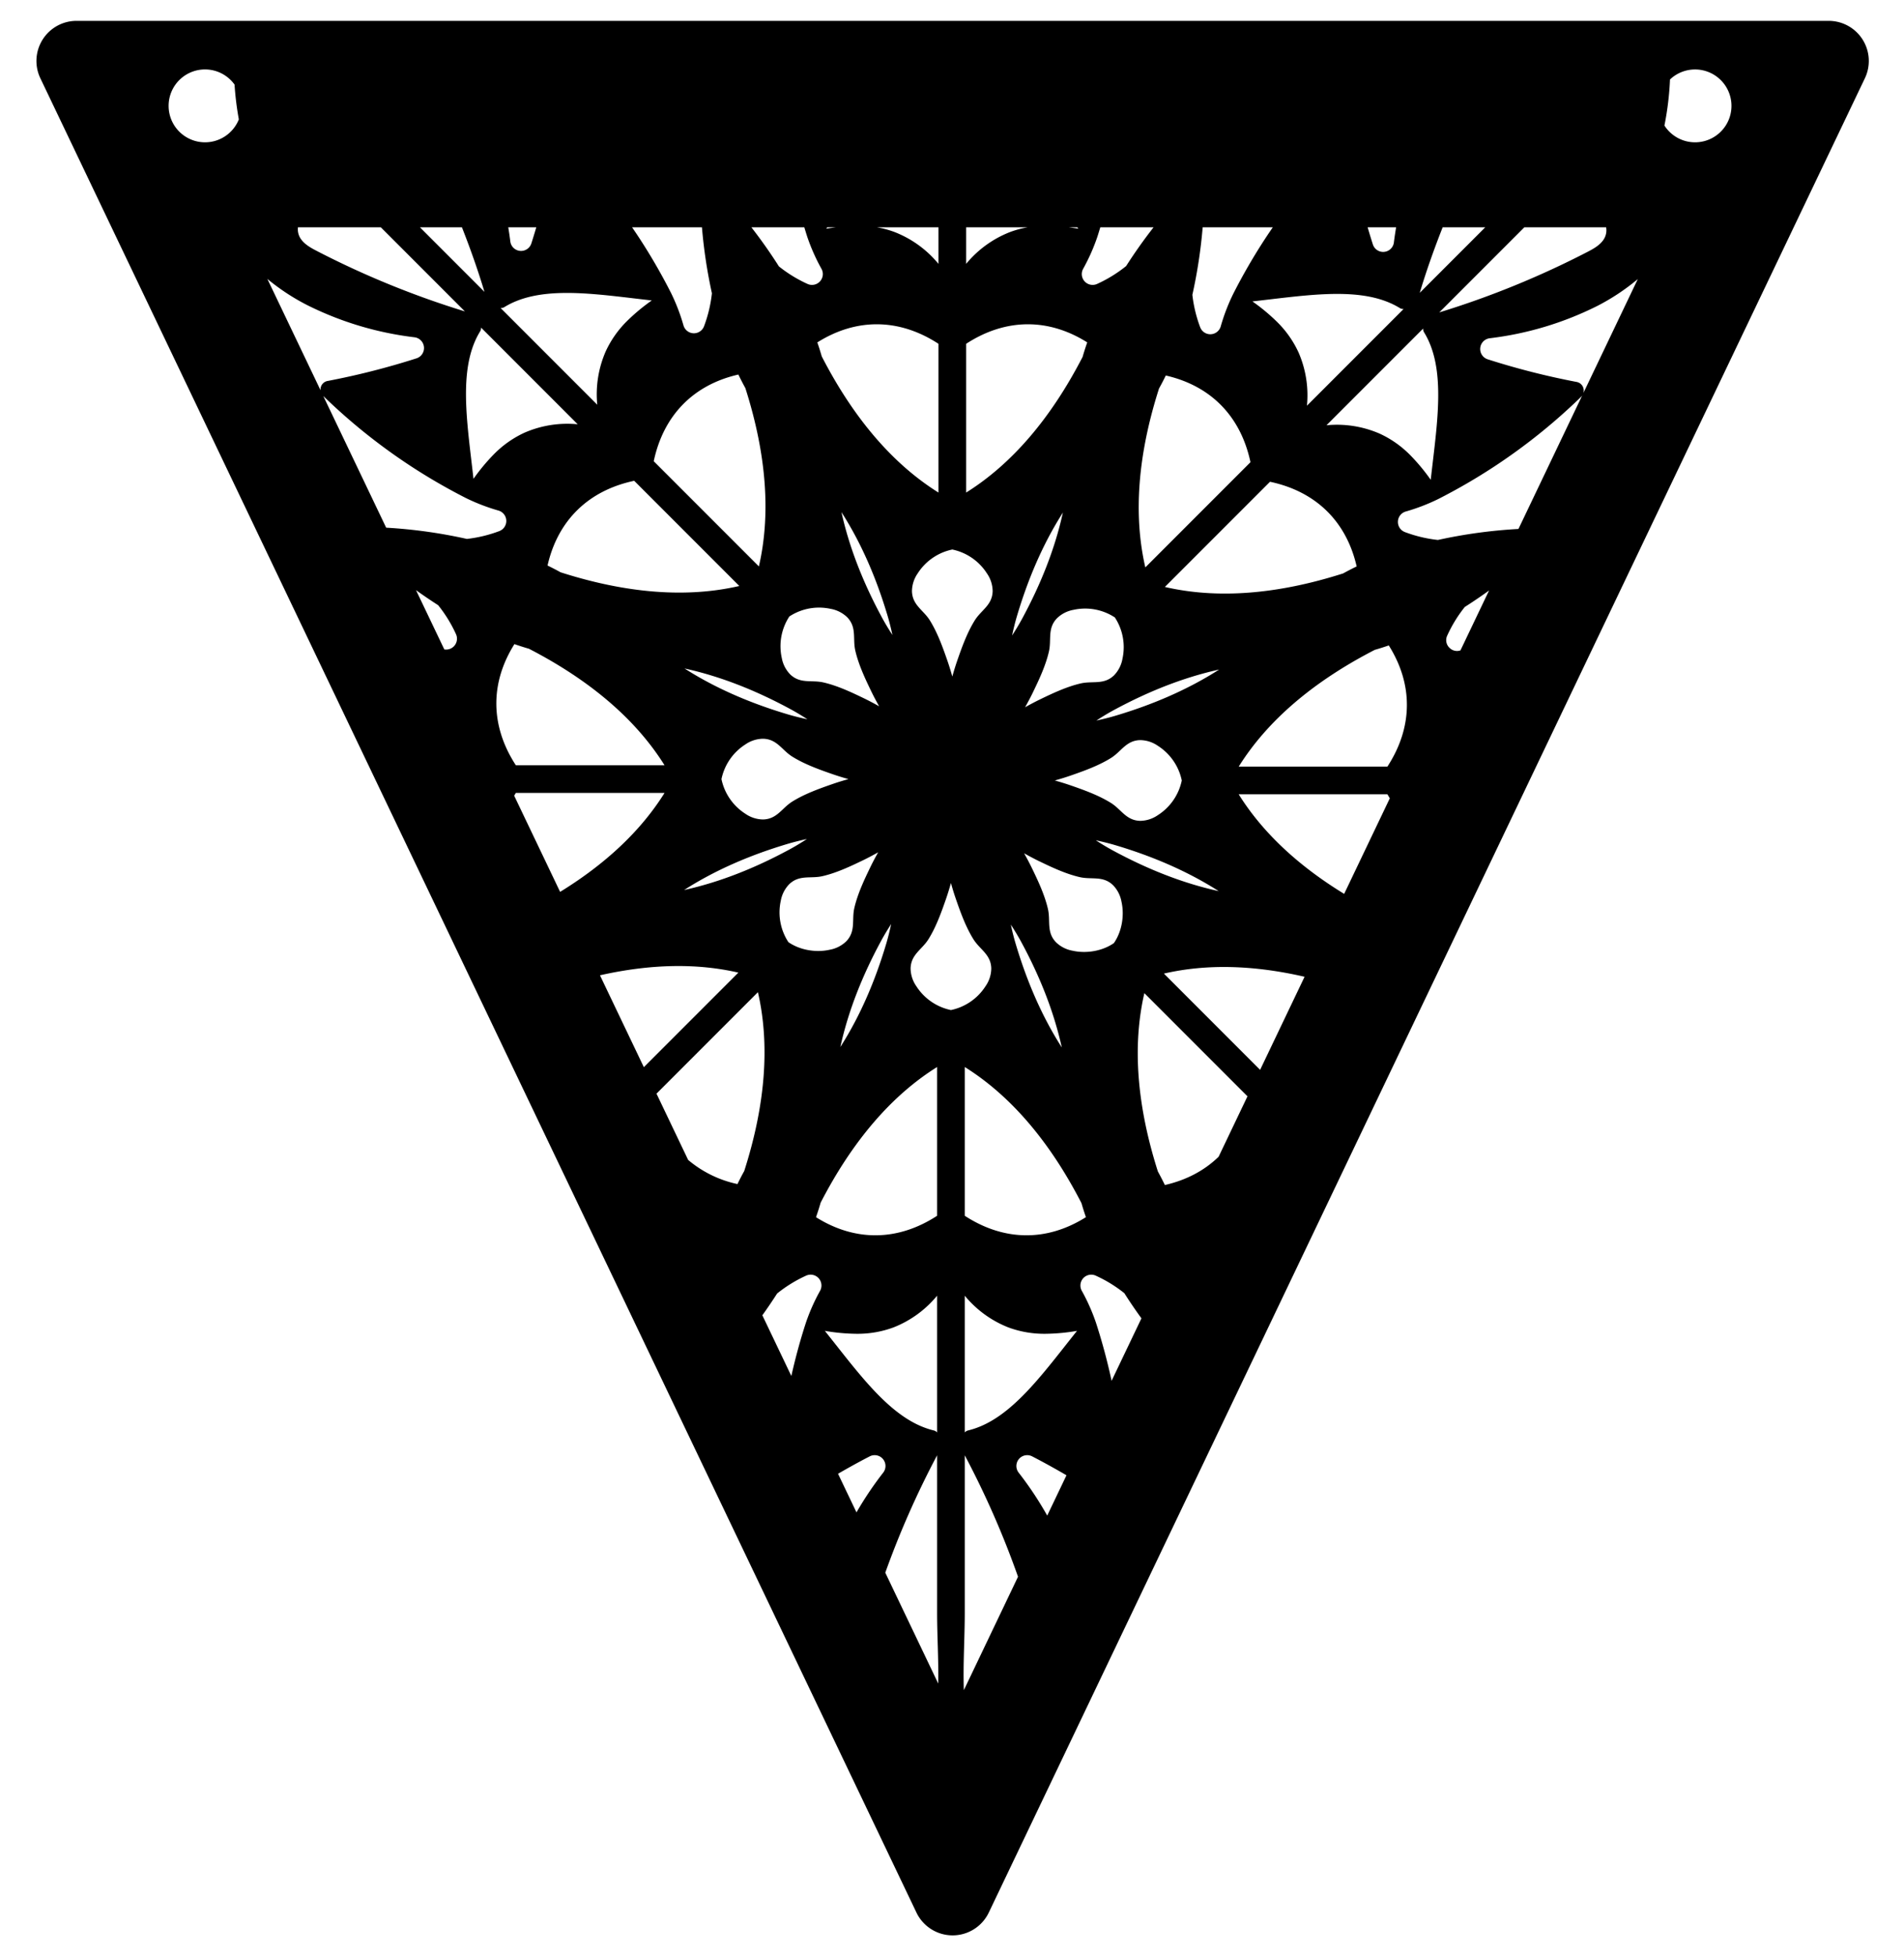 <svg id="Слой_1" data-name="Слой 1" xmlns="http://www.w3.org/2000/svg" viewBox="0 0 1003 1030"><title>Christmas flags</title><path d="M963.336,10.983H40.317A21.122,21.122,0,0,0,21.259,41.211l461.509,965.792a21.122,21.122,0,0,0,38.115,0l461.509-965.792A21.121,21.121,0,0,0,963.336,10.983ZM585.57,727.034a308.892,308.892,0,0,0-8.255-30.67,102.939,102.939,0,0,0-7.497-16.829,5.707,5.707,0,0,1,7.337-7.907,71.131,71.131,0,0,1,15.13,9.265q4.292,6.761,9.007,13.242Zm-33.91,70.963a181.511,181.511,0,0,0-15.042-22.613,5.7,5.7,0,0,1,7.088-8.579c6.103,3.142,12.134,6.492,18.097,9.965Zm-43.918,91.907c-.478-13.511.479-27.398.479-40.75V766.253a469.965,469.965,0,0,1,28.058,63.931ZM441.467,775.97c5.512-3.181,11.074-6.268,16.703-9.165a5.7,5.7,0,0,1,7.088,8.579,181.732,181.732,0,0,0-14.075,20.919ZM401.595,692.53q4.034-5.633,7.776-11.463a71.391,71.391,0,0,1,15.349-9.439,5.707,5.707,0,0,1,7.338,7.907,102.789,102.789,0,0,0-7.497,16.829c-3.001,9.194-5.562,18.636-7.692,28.13ZM369.777,119.688a264.457,264.457,0,0,0,5.25,34.725,71.28,71.28,0,0,1-4.167,17.424,5.707,5.707,0,0,1-10.779-.402,102.882,102.882,0,0,0-6.599-17.202,308.743,308.743,0,0,0-17.187-29.623c-1.087-1.653-2.2-3.289-3.319-4.922Zm53.922,0c.523,1.704,1.035,3.414,1.586,5.103a102.839,102.839,0,0,0,7.497,16.829,5.707,5.707,0,0,1-7.337,7.907,71.14,71.14,0,0,1-15.13-9.265q-6.744-10.623-14.49-20.574Zm183.982,0q-7.712,9.861-14.451,20.4a71.387,71.387,0,0,1-15.35,9.439,5.707,5.707,0,0,1-7.338-7.907,102.823,102.823,0,0,0,7.497-16.829c.551-1.689,1.063-3.399,1.586-5.103Zm62.803,0q-1.858,2.7-3.665,5.434a308.963,308.963,0,0,0-17.187,29.623,102.854,102.854,0,0,0-6.598,17.201,5.707,5.707,0,0,1-10.78.403,71.071,71.071,0,0,1-4.132-17.121,264.192,264.192,0,0,0,5.427-35.54Zm173.857,7.034c-2.111,2.785-5.397,4.505-8.036,5.885a469.998,469.998,0,0,1-78.097,31.874q5.145-5.144,10.289-10.288,17.252-17.253,34.506-34.506h43.077A8.822,8.822,0,0,1,844.34,126.723ZM782.402,119.688q-12.103,12.103-24.207,24.207-5.143,5.143-10.288,10.288c3.286-10.981,7.413-22.738,12.063-34.495ZM763.689,341.206a5.564,5.564,0,0,1-1.338-6.483,71.174,71.174,0,0,1,9.265-15.13q6.534-4.148,12.807-8.692l-15.076,31.549A5.55,5.55,0,0,1,763.689,341.206ZM708.087,470.645c-24.492-14.968-43.123-32.518-55.558-52.423h78.328c.454.697.854,1.401,1.277,2.102ZM429.862,640.885c.892-2.557,1.709-5.104,2.434-7.639,16.753-32.454,37.349-56.44,61.359-71.44v78.328C472.991,653.583,450.457,653.831,429.862,640.885ZM493.655,682.215v72.005a3.44,3.44,0,0,0-1.778-1.068c-19.702-4.717-35.183-24.343-51.572-45.121l-.156-.197q-2.792-3.541-5.631-7.106a102.611,102.611,0,0,0,16.558,1.547,54.495,54.495,0,0,0,19.585-3.352A56.491,56.491,0,0,0,493.655,682.215ZM219.148,310.728q5.729,4.111,11.662,7.921a71.386,71.386,0,0,1,9.438,15.35,5.723,5.723,0,0,1-6.185,7.942Zm51.713,108.22c.299-.483.568-.969.881-1.45h78.328C337.727,437.256,319.289,454.699,295.064,469.595Zm.881-16.015c-13.448-20.663-13.697-43.198-.75-63.793,2.557.892,5.104,1.709,7.639,2.434,32.454,16.753,56.439,37.349,71.44,61.359Zm42.887-189.837-50.915-50.915a3.437,3.437,0,0,0,2.012-.503c17.266-10.596,42.091-7.664,68.372-4.561l.249.03c2.986.353,5.991.707,9.007,1.043a102.632,102.632,0,0,0-12.803,10.615,54.499,54.499,0,0,0-11.478,16.218A56.482,56.482,0,0,0,314.629,213.095Zm-10.299,10.299a56.492,56.492,0,0,0-28.073,4.443A54.525,54.525,0,0,0,260.037,239.316a102.67,102.67,0,0,0-10.614,12.802c-.335-3.015-.689-6.021-1.042-9.006l-.03-.249c-3.102-26.281-6.034-51.106,4.562-68.372a3.435,3.435,0,0,0,.502-2.012Zm-9.034,77.93c-2.22-1.238-4.515-2.419-6.859-3.562,5.401-23.737,21.515-39.509,45.649-44.613l55.386,55.386C361.815,314.923,330.198,312.501,295.296,301.324ZM684.04,185.534a54.508,54.508,0,0,0-11.479-16.219,102.56,102.56,0,0,0-12.802-10.614c3.015-.336,6.02-.69,9.006-1.043l.249-.03c26.281-3.102,51.105-6.034,68.372,4.561a3.435,3.435,0,0,0,2.012.503l-50.914,50.915A56.504,56.504,0,0,0,684.04,185.534Zm-15.014,68.128c24.121,5.102,40.231,20.861,45.639,44.578q-3.657,1.765-7.122,3.68c-34.795,11.102-66.32,13.499-93.904,7.128Zm-65.685,45.087c-6.387-27.656-3.966-59.273,7.212-94.175,1.238-2.22,2.419-4.515,3.562-6.858,23.737,5.4,39.508,21.515,44.612,45.648ZM642.228,352.539c-16.802,10.759-35.391,18.597-54.68,24.33-3.32.987-6.661,1.801-10.009,2.52,2.952-1.915,5.967-3.755,9.096-5.45C604.244,364.398,622.839,356.823,642.228,352.539ZM622.543,410.94a28.537,28.537,0,0,1-12.564,18.23,16.681,16.681,0,0,1-9.374,3.022c-7.362-.193-9.898-5.986-15.305-9.378-6.458-4.05-14.241-6.844-21.412-9.328-2.712-.939-5.461-1.77-8.224-2.546,2.763-.776,5.512-1.607,8.224-2.546,7.171-2.484,14.954-5.278,21.412-9.328,5.408-3.392,7.943-9.185,15.305-9.378a16.682,16.682,0,0,1,9.374,3.022A28.536,28.536,0,0,1,622.543,410.94Zm-31.248-64.063a16.681,16.681,0,0,1-4.492,8.765c-5.343,5.069-11.232,2.766-17.454,4.191-7.43,1.703-14.91,5.231-21.737,8.545-2.581,1.254-5.112,2.61-7.615,4.015,1.405-2.502,2.761-5.033,4.015-7.615,3.315-6.827,6.843-14.307,8.545-21.737,1.426-6.222-.878-12.112,4.191-17.454a16.683,16.683,0,0,1,8.765-4.492,28.536,28.536,0,0,1,21.775,4.007A28.534,28.534,0,0,1,591.294,346.877Zm-58.139-12.262c.733-3.441,1.564-6.875,2.578-10.286,5.706-19.198,13.497-37.703,24.179-54.443-4.273,19.489-11.876,38.176-21.461,55.869C536.801,328.8,535.015,331.738,533.155,334.615Zm26.184,216.891c-10.76-16.802-18.597-35.391-24.33-54.68-.987-3.319-1.801-6.661-2.52-10.009,1.914,2.952,3.755,5.967,5.45,9.096C547.479,513.522,555.054,532.117,559.339,551.506Zm10.965-363.597c-16.753,32.454-37.349,56.44-61.359,71.44V181.021c20.663-13.448,43.199-13.697,63.793-.751C571.846,182.827,571.029,185.374,570.304,187.909ZM519.892,301.898a16.682,16.682,0,0,1,3.022,9.374c-.193,7.362-5.986,9.898-9.378,15.305-4.05,6.458-6.844,14.241-9.328,21.412-.939,2.712-1.77,5.461-2.545,8.224-.776-2.763-1.607-5.511-2.546-8.224-2.484-7.171-5.278-14.955-9.328-21.412-3.392-5.408-9.185-7.943-9.378-15.305a16.685,16.685,0,0,1,3.022-9.374,28.537,28.537,0,0,1,18.23-12.564A28.536,28.536,0,0,1,519.892,301.898Zm-25.513-42.55c-24.072-15.039-44.716-39.108-61.493-71.691-.694-2.445-1.482-4.903-2.331-7.369,20.603-12.966,43.15-12.723,63.824.732Zm-29.719,65.894c-9.54-17.61-17.116-36.204-21.399-55.593,10.76,16.802,18.597,35.391,24.33,54.679.986,3.32,1.8,6.661,2.52,10.01C468.197,331.386,466.356,328.371,464.66,325.243Zm4.784,161.298c-.735,3.441-1.564,6.875-2.578,10.286-5.706,19.198-13.497,37.703-24.179,54.442,4.272-19.489,11.876-38.175,21.461-55.868C465.798,492.355,467.585,489.417,469.445,486.54Zm-31.846-165.957a16.681,16.681,0,0,1,8.765,4.492c5.069,5.342,2.765,11.232,4.191,17.454,1.702,7.43,5.23,14.909,8.544,21.737,1.255,2.582,2.61,5.113,4.015,7.615-2.503-1.405-5.033-2.761-7.615-4.015-6.827-3.315-14.307-6.843-21.737-8.545-6.223-1.426-12.112.878-17.454-4.191a16.685,16.685,0,0,1-4.491-8.766,28.537,28.537,0,0,1,4.006-21.774A28.536,28.536,0,0,1,437.599,320.583Zm9.337,89.632c-2.763.776-5.512,1.607-8.224,2.546-7.172,2.484-14.955,5.278-21.412,9.328-5.408,3.392-7.944,9.185-15.306,9.378a16.682,16.682,0,0,1-9.374-3.022A28.538,28.538,0,0,1,380.057,410.215a28.538,28.538,0,0,1,12.564-18.23,16.682,16.682,0,0,1,9.374-3.022c7.362.193,9.898,5.986,15.306,9.378,6.457,4.05,14.24,6.844,21.412,9.328C441.425,408.608,444.173,409.439,446.936,410.215ZM416.477,373.426c3.045,1.65,5.983,3.437,8.86,5.297-3.441-.734-6.875-1.564-10.285-2.578-19.198-5.706-37.704-13.497-54.443-24.178C380.097,356.238,398.784,363.841,416.477,373.426Zm-16.706-75.189L344.385,242.851c5.101-24.121,20.86-40.231,44.578-45.639q1.765,3.657,3.68,7.122C403.745,239.128,406.141,270.653,399.771,298.237Zm15.281,146.049c3.319-.986,6.66-1.8,10.009-2.52-2.953,1.915-5.967,3.756-9.096,5.451-17.609,9.54-36.204,17.116-55.593,21.4C377.174,457.856,395.762,450.019,415.051,444.286Zm-3.746,29.993a16.681,16.681,0,0,1,4.491-8.766c5.342-5.069,11.232-2.765,17.454-4.191,7.43-1.702,14.909-5.23,21.737-8.544,2.582-1.254,5.114-2.61,7.616-4.015-1.406,2.503-2.761,5.033-4.015,7.615-3.315,6.827-6.843,14.307-8.545,21.737-1.425,6.222.878,12.112-4.191,17.454a16.682,16.682,0,0,1-8.766,4.491c-7.454,1.68-15.966.068-21.774-4.006A28.535,28.535,0,0,1,411.305,474.279Zm71.402,44.978a16.679,16.679,0,0,1-3.022-9.374c.193-7.362,5.986-9.898,9.377-15.305,4.051-6.458,6.844-14.241,9.328-21.412.939-2.712,1.77-5.461,2.547-8.224.775,2.763,1.606,5.512,2.545,8.224,2.484,7.171,5.279,14.954,9.328,21.412,3.393,5.408,9.186,7.943,9.379,15.305a16.682,16.682,0,0,1-3.022,9.374,28.537,28.537,0,0,1-18.23,12.564A28.536,28.536,0,0,1,482.708,519.256ZM508.22,682.215a56.481,56.481,0,0,0,22.993,16.709,54.493,54.493,0,0,0,19.584,3.352,102.578,102.578,0,0,0,16.558-1.547q-2.843,3.555-5.631,7.106l-.154.197c-16.391,20.777-31.871,40.404-51.572,45.121a3.434,3.434,0,0,0-1.778,1.068Zm0-42.081V561.806c24.072,15.04,44.715,39.108,61.492,71.692.695,2.445,1.482,4.903,2.332,7.368C551.441,653.832,528.894,653.589,508.22,640.134ZM565.001,500.572a16.683,16.683,0,0,1-8.766-4.492c-5.069-5.342-2.766-11.232-4.191-17.454-1.702-7.43-5.23-14.91-8.545-21.737-1.254-2.582-2.609-5.113-4.015-7.615,2.503,1.405,5.034,2.761,7.616,4.015,6.827,3.315,14.306,6.842,21.737,8.545,6.222,1.426,12.112-.878,17.454,4.191a16.681,16.681,0,0,1,4.491,8.765c1.68,7.454.068,15.966-4.007,21.774C580.967,500.64,572.455,502.252,565.001,500.572Zm21.121-52.843c-3.045-1.65-5.983-3.437-8.86-5.296,3.442.734,6.875,1.564,10.286,2.578,19.198,5.706,37.703,13.497,54.442,24.179C622.502,464.917,603.815,457.314,586.122,447.729Zm101.108,66.564-23.419,49.008-50.682-50.682C635.38,507.48,660.201,508.055,687.229,514.293Zm43.627-110.636H652.528c15.04-24.072,39.108-44.716,71.692-61.493,2.445-.694,4.903-1.482,7.368-2.331C744.554,360.436,744.311,382.984,730.856,403.657ZM726.856,228.35a56.484,56.484,0,0,0-28.074-4.443L749.697,172.992a3.434,3.434,0,0,0,.502,2.012c10.596,17.266,7.664,42.091,4.562,68.372l-.03.249c-.354,2.985-.707,5.991-1.043,9.006A102.595,102.595,0,0,0,743.074,239.828,54.507,54.507,0,0,0,726.856,228.35Zm7.427-100.703a5.7,5.7,0,0,1-11.078,1.054c-.957-2.986-1.869-5.995-2.757-9.013h15.009C735.012,122.327,734.615,124.98,734.283,127.647Zm-166.203-7.221c-1.659-.272-3.375-.515-5.113-.738h4.528C567.692,119.935,567.884,120.18,568.08,120.426Zm-26.669-.738a49.485,49.485,0,0,0-9.474,2.543,56.489,56.489,0,0,0-22.993,16.709V119.688Zm-47.032,19.252a56.487,56.487,0,0,0-22.993-16.709,49.489,49.489,0,0,0-9.474-2.543h32.467Zm-54.023-19.252c-1.738.223-3.453.466-5.113.738.197-.246.388-.492.585-.738Zm-160.45,8.5a5.701,5.701,0,0,1-11.078-1.054q-.465-3.741-1.084-7.446h14.767C281.671,122.534,280.809,125.371,279.907,128.188Zm-24.702,25.482q-5.144-5.144-10.288-10.288-11.847-11.847-23.694-23.694h22.12C247.909,131.274,251.966,142.85,255.204,153.671Zm-98.248-33.982h43.668q16.996,16.997,33.993,33.993,5.143,5.144,10.288,10.288a469.969,469.969,0,0,1-78.096-31.874c-2.64-1.381-5.926-3.101-8.037-5.886A8.933,8.933,0,0,1,156.957,119.688Zm4.654,40.85a172.081,172.081,0,0,0,56.758,17.056,5.7,5.7,0,0,1,1.054,11.078A399.028,399.028,0,0,1,172.6,200.587a4.519,4.519,0,0,0-3.736,4.911l-28.019-58.635A114.743,114.743,0,0,0,161.611,160.538Zm54.233,84.521a308.96,308.96,0,0,0,29.623,17.187,102.865,102.865,0,0,0,17.201,6.598,5.707,5.707,0,0,1,.403,10.78A71.067,71.067,0,0,1,245.95,283.757a264.397,264.397,0,0,0-42.521-5.925l-33.126-69.321A308.426,308.426,0,0,0,215.845,245.059ZM316.054,513.52c26.564-5.981,50.983-6.476,72.905-1.413l-49.788,49.789Zm29.777,62.313L399.258,522.406c6.387,27.656,3.966,59.272-7.211,94.175-1.239,2.22-2.419,4.516-3.562,6.859a59.456,59.456,0,0,1-25.979-12.709ZM466.356,828.055a469.062,469.062,0,0,1,27.299-61.801v82.901c0,12.207.819,24.865.593,37.271ZM613.638,623.944q-1.765-3.657-3.68-7.122c-11.102-34.795-13.499-66.319-7.129-93.903l54.321,54.321-15.2,31.809C634.534,616.269,625.013,621.35,613.638,623.944ZM799.899,278.511a264.547,264.547,0,0,0-42.435,5.793,71.306,71.306,0,0,1-17.425-4.168,5.707,5.707,0,0,1,.403-10.779,102.85,102.85,0,0,0,17.201-6.599,308.777,308.777,0,0,0,29.623-17.187,308.334,308.334,0,0,0,45.628-36.631,4.705,4.705,0,0,0,.632-.804Zm34.196-74.202a4.556,4.556,0,0,0-3.584-3.209,399.137,399.137,0,0,1-46.823-11.916,5.7,5.7,0,0,1,1.054-11.078,172.093,172.093,0,0,0,56.759-17.055,114.65,114.65,0,0,0,21.267-14.106l-28.684,60.028A4.539,4.539,0,0,0,834.096,204.309ZM88.826,55.744a19.169,19.169,0,0,1,34.732-11.205,158.711,158.711,0,0,0,2.257,18.317,19.177,19.177,0,0,1-36.989-7.112ZM892.928,74.927a19.153,19.153,0,0,1-16.129-8.822A158.363,158.363,0,0,0,879.73,41.846,19.176,19.176,0,1,1,892.928,74.927Z"/></svg>